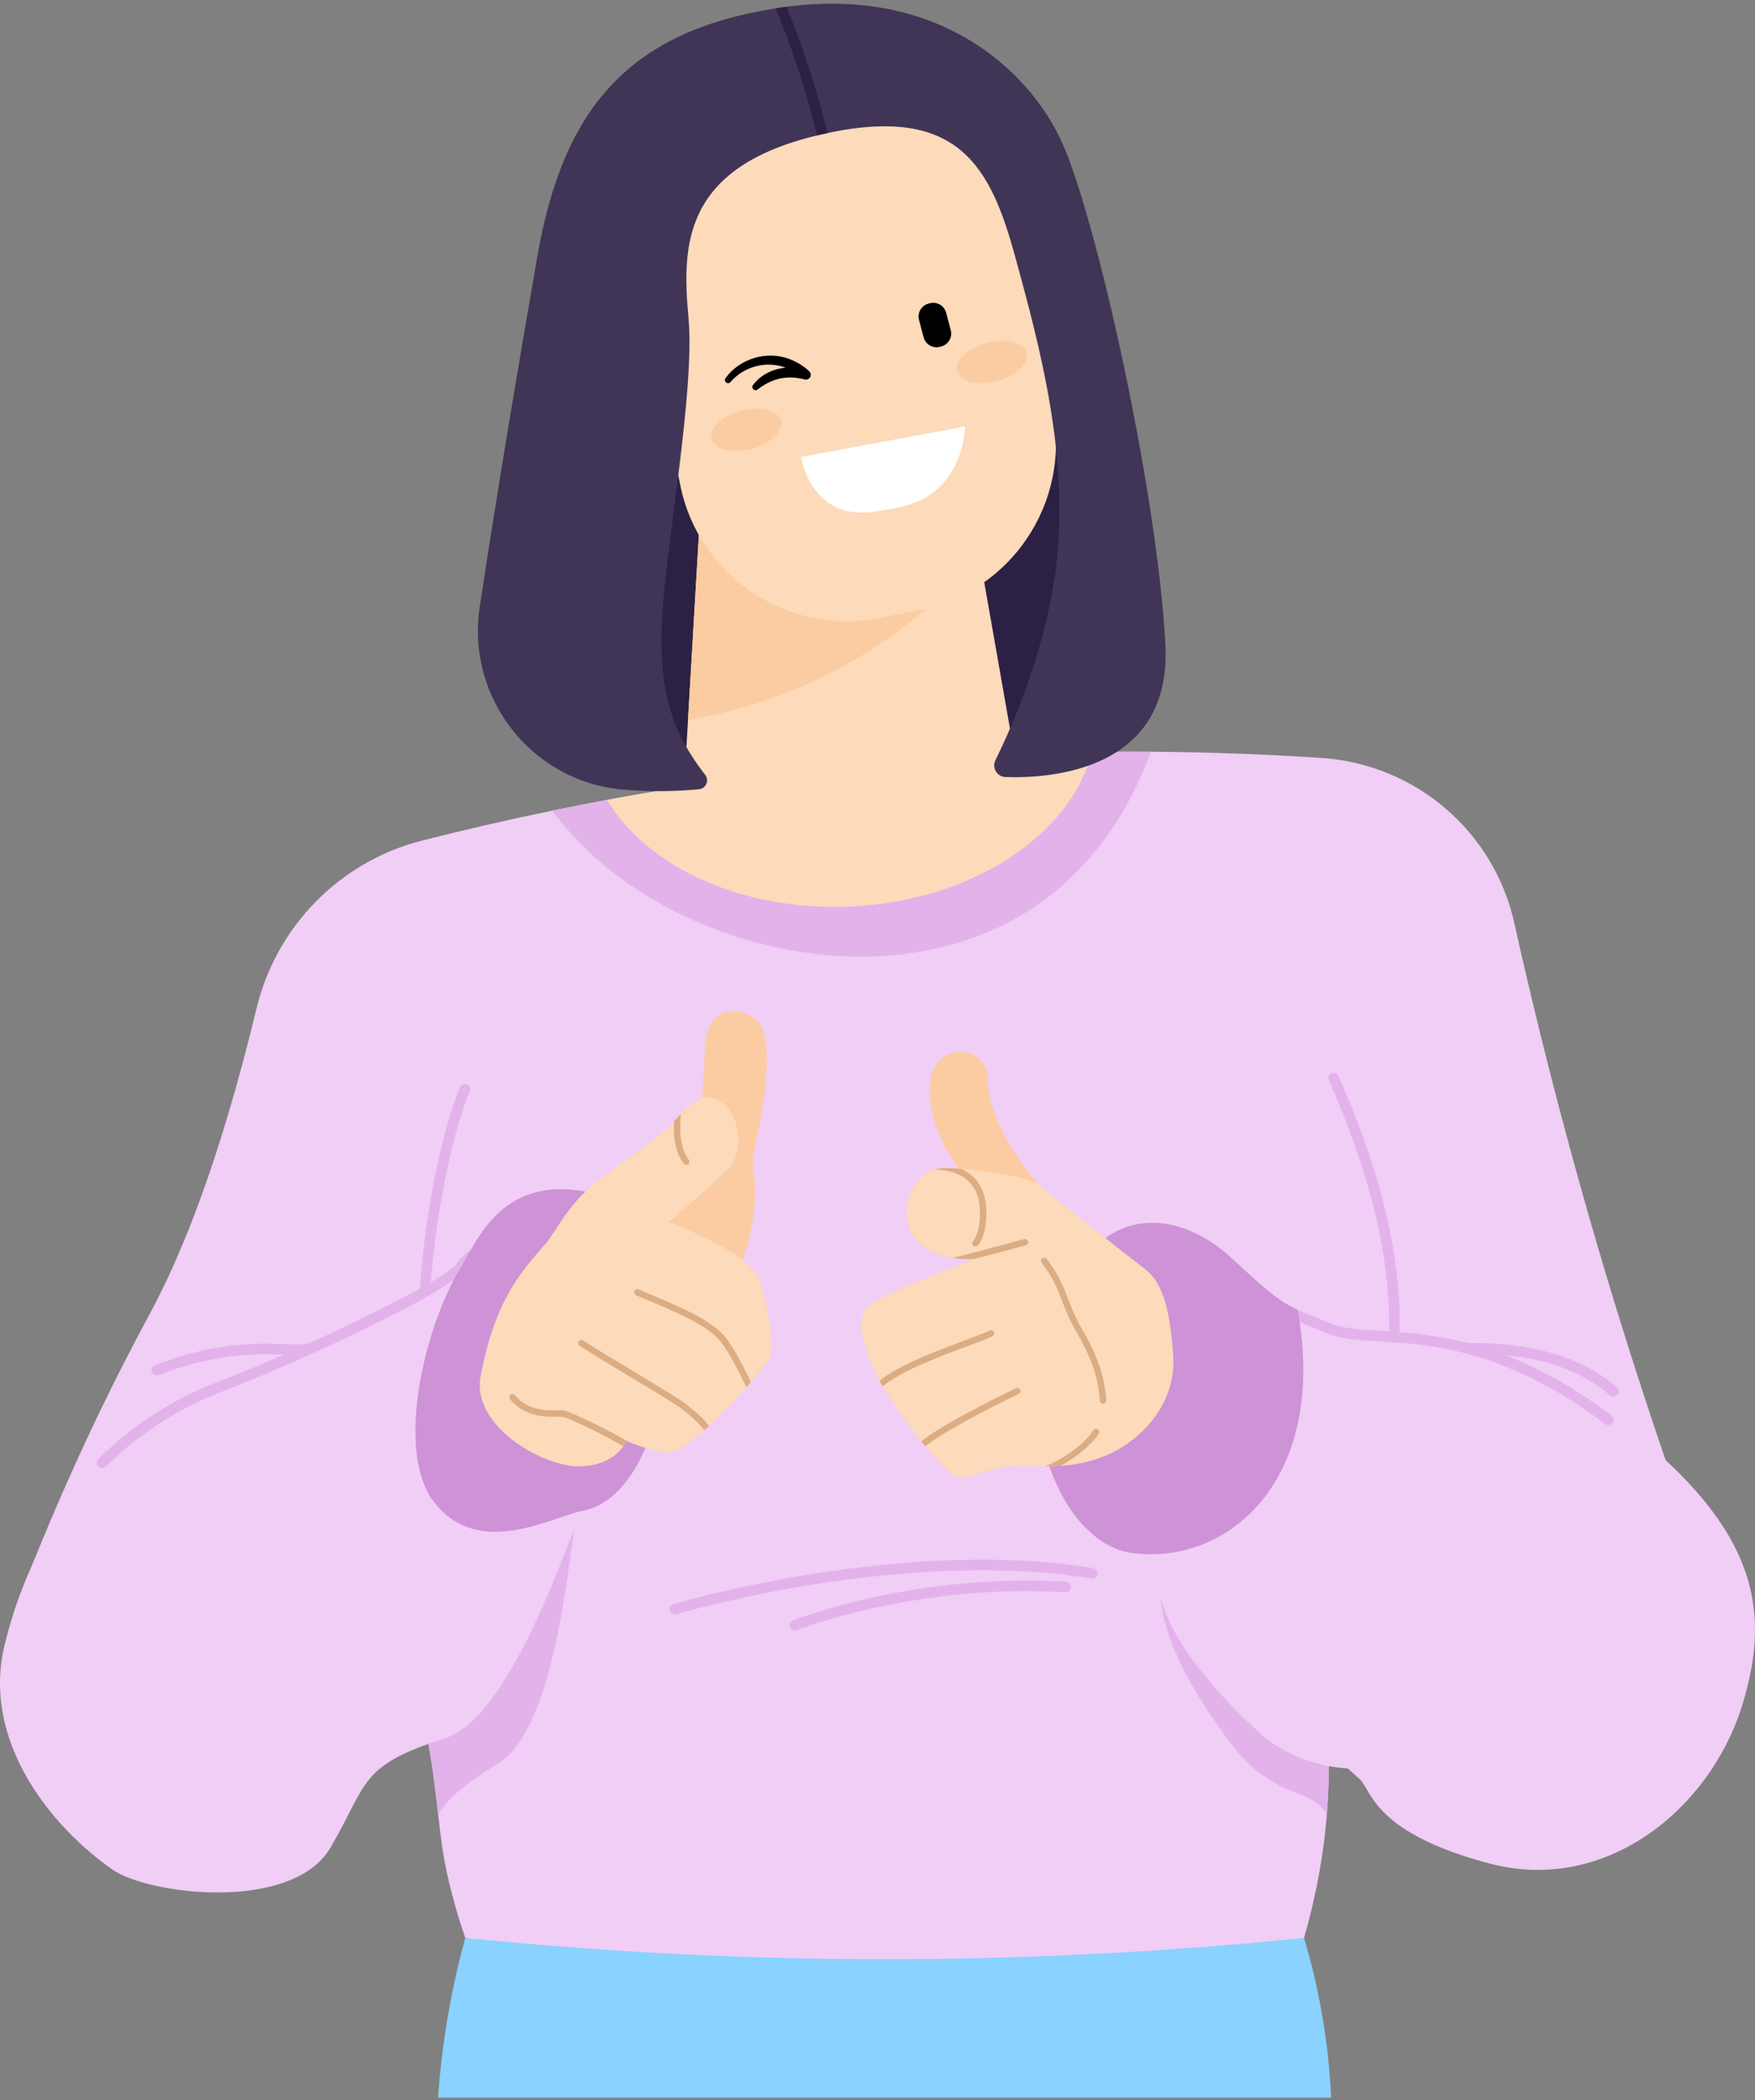 <svg width="285" height="341" viewBox="0 0 285 341" fill="none" xmlns="http://www.w3.org/2000/svg">
<rect x="0" y="0" width="285" height="341" fill="#808080" stroke="none"/>
<g clip-path="url(#clip0_548_5551)">
<path d="M216.166 340.597H71.135C71.434 336.346 71.967 331.679 72.851 326.68C73.621 322.326 74.553 318.308 75.553 314.65H211.766C212.842 318.249 213.856 322.326 214.647 326.828C215.534 331.858 215.977 336.49 216.166 340.597Z" fill="#8AD2FF"/>
<path d="M278.708 259.965L278.557 260.02L230.376 278.021L217.452 249.644C216.101 261.232 215.799 270.692 215.792 277.393C215.785 282.917 215.977 288.25 215.475 294.546C215.255 297.349 214.894 300.345 214.32 303.632C213.502 308.295 212.508 312.09 211.766 314.65C190.869 316.784 167.704 318.157 142.602 318.116C118.323 318.078 95.872 316.726 75.553 314.65C74.938 312.873 74.085 310.227 73.257 306.974C72.005 302.054 71.665 299.082 71.156 294.628C70.922 292.594 70.654 290.247 70.252 287.261C70.252 287.261 70.09 286.064 66.508 265.123L48.671 284.729L11.351 266.519L2.147 262.028C3.148 259.368 4.726 255.265 6.775 250.306C15.026 230.326 22.731 216.316 24.574 212.861C29.521 203.562 35.617 188.725 41.657 163.745C44.882 150.398 55.197 139.881 68.526 136.487C75.22 134.785 82.271 133.148 89.66 131.625C92.579 131.024 95.549 130.445 98.571 129.882C112.354 127.326 127.224 125.208 143.077 123.826C155 122.783 166.445 122.244 177.351 122.096C180.572 122.052 183.746 122.041 186.871 122.062C196.6 122.124 205.863 122.491 214.599 123.067C229.836 124.076 242.591 134.967 245.906 149.845C249.354 165.32 253.428 181.492 258.252 198.24C264.64 220.434 271.585 241.032 278.708 259.965Z" fill="#F0CEF5"/>
<path d="M217.452 249.644C216.101 261.231 215.799 270.692 215.792 277.393C215.785 282.917 215.977 288.249 215.475 294.546C215.396 294.395 215.314 294.261 215.221 294.144L215.193 294.11C214.238 292.889 212.938 291.983 211.47 291.482C208.761 290.555 204.044 288.431 200.699 284.139C195.737 277.781 189.57 268.266 188.6 260.453C187.627 252.643 184.526 251.312 184.526 251.312C181.17 246.021 177.818 240.726 174.463 235.435C188.793 240.17 203.122 244.909 217.452 249.644Z" fill="#E3B2EB"/>
<path d="M220.581 240.665C220.45 240.665 220.32 240.634 220.196 240.572C219.773 240.359 219.601 239.845 219.811 239.419C223.919 231.232 225.803 222.674 225.566 213.259C225.284 202.097 222.09 189.706 215.799 175.384C215.609 174.952 215.805 174.444 216.242 174.255C216.675 174.067 217.184 174.262 217.373 174.698C223.758 189.23 227 201.829 227.285 213.218C227.529 222.921 225.587 231.747 221.348 240.191C221.196 240.493 220.894 240.665 220.577 240.665H220.581Z" fill="#E3B2EB"/>
<path d="M70.406 233.342C70.025 233.342 69.674 233.085 69.574 232.697C65.184 215.592 70.403 186.618 74.707 176.537C74.893 176.101 75.398 175.899 75.835 176.084C76.272 176.269 76.475 176.774 76.289 177.21C72.064 187.099 66.941 215.516 71.242 232.271C71.359 232.731 71.084 233.198 70.623 233.315C70.551 233.332 70.479 233.342 70.41 233.342H70.406Z" fill="#E3B2EB"/>
<path d="M177.351 122.096C166.445 122.244 155 122.783 143.077 123.826C127.224 125.208 112.354 127.326 98.571 129.882C95.549 130.445 92.579 131.024 89.66 131.625C91.52 134.089 93.985 136.919 97.172 139.702C115.191 155.438 147.725 162.143 169.553 146.156C173.263 143.439 181.717 136.364 186.871 122.062C183.746 122.041 180.572 122.052 177.351 122.096Z" fill="#E3B2EB"/>
<path d="M101.817 62.889V121.084C107.018 124.282 121.819 132.438 142.011 131.114C159.112 129.992 171.19 122.652 176.343 119.08C175.896 98.98 175.449 78.883 175.003 58.782L101.817 62.893V62.889Z" fill="#2C2044"/>
<path d="M177.351 122.096C173.851 135.657 157.716 146.373 137.909 147.206C120.382 147.941 105.066 140.718 98.571 129.882C102.649 129.127 106.826 128.41 111.092 127.737L111.728 116.894L113.891 80.008L122.17 81.617L158.012 88.579L158.813 88.734L164.001 118.219L164.743 122.439C169.02 122.264 173.225 122.151 177.351 122.096Z" fill="#FCDABA"/>
<path d="M122.17 81.617L113.891 80.008C113.169 92.302 112.45 104.6 111.728 116.894C118.144 115.827 127.485 113.473 137.497 107.863C144.589 103.89 149.977 99.429 153.831 95.699C155.223 93.325 156.619 90.954 158.012 88.579L122.17 81.617Z" fill="#FBCCA1"/>
<path d="M170.946 66.657L165.225 38.044C162.574 24.785 151.359 15.404 138.466 14.501C135.905 14.323 133.275 14.477 130.631 15.002L127.819 15.565C111.894 18.736 101.559 34.194 104.736 50.087L107.799 65.422L110.453 78.701C113.437 93.63 127.984 103.317 142.939 100.335L149.262 99.076C164.217 96.101 173.926 81.58 170.939 66.654L170.946 66.657Z" fill="#FCDABA"/>
<path d="M130.088 74.192C130.284 75.225 131.291 79.943 135.369 82.163C138.236 83.724 141.127 83.24 143.974 82.76C146.439 82.345 149.561 81.82 152.325 79.291C156.282 75.668 156.654 70.538 156.712 69.254L130.088 74.192Z" fill="white"/>
<path d="M150.789 49.291L150.992 49.238C152.152 48.932 153.341 49.622 153.648 50.78L154.396 53.606C154.703 54.764 154.011 55.951 152.851 56.257L152.645 56.312C151.485 56.618 150.296 55.927 149.989 54.769L149.24 51.943C148.934 50.785 149.625 49.598 150.785 49.292L150.789 49.291Z" fill="black"/>
<path d="M122.016 72.882C125.121 72.063 127.269 70.012 126.816 68.3C126.363 66.589 123.479 65.866 120.375 66.685C117.271 67.504 115.122 69.556 115.575 71.267C116.028 72.978 118.912 73.701 122.016 72.882Z" fill="#FBCCA1"/>
<path d="M166.707 57.296C166.253 55.584 163.368 54.86 160.264 55.68C157.159 56.5 155.01 58.552 155.464 60.264C155.918 61.977 158.802 62.701 161.907 61.88C165.012 61.06 167.16 59.008 166.707 57.296Z" fill="#FBCCA1"/>
<path d="M131.422 60.288C130.459 59.383 129.349 58.724 128.131 58.274C124.48 56.891 120.11 58.25 117.821 61.39C117.663 61.603 117.69 61.908 117.896 62.086C118.113 62.275 118.446 62.248 118.629 62.028C120.839 59.465 124.473 58.532 127.568 59.698C125.501 59.897 123.511 60.848 122.27 62.536C121.912 63.016 122.541 63.624 123.012 63.25C124.126 62.392 125.336 61.757 126.646 61.465C127.953 61.184 129.335 61.256 130.645 61.603C130.923 61.688 131.239 61.62 131.453 61.393C131.748 61.081 131.735 60.587 131.422 60.292V60.288Z" fill="black"/>
<path d="M93.696 245.187C92.31 253.515 90.144 280.619 80.978 286.267C75.374 289.725 72.7 292.059 71.156 294.629C70.922 292.594 70.654 290.247 70.252 287.262C70.252 287.262 70.09 286.064 66.508 265.123C64.259 258.651 62.007 252.177 59.759 245.705C64.122 244.106 67.618 242.569 70.073 241.416C76.196 238.544 79.26 237.11 81.893 235.411C84.819 233.524 85.534 232.701 86.837 232.838C90.217 233.191 92.362 239.467 93.696 245.191V245.187Z" fill="#E3B2EB"/>
<path d="M107.476 222.527C107.314 232.186 102.398 244.061 94.466 245.328C91.135 253.086 82.567 278.896 72.318 282.207C58.218 286.764 59.879 289.344 53.694 299.954C47.505 310.56 24.175 307.65 18.316 303.594C8.48 296.787 -3.171 282.718 0.796 266.886C7.287 240.973 23.233 229.969 36.084 225.062C48.836 220.19 72.672 208.932 74.903 205.662C74.921 205.634 74.934 205.61 74.952 205.586C77.613 201.05 81.456 191.813 93.514 193.237C111.629 195.378 107.634 212.871 107.476 222.527Z" fill="#F0CEF5"/>
<path d="M80.267 201.798C76.77 201.442 74.388 204.883 74.298 205.017C74.278 205.048 74.257 205.079 74.24 205.106C72.906 207.062 61.595 212.943 50.16 218.131C49.262 218.334 47.942 218.289 46.271 218.238C41.767 218.087 34.96 217.864 25.137 221.672C24.694 221.844 24.477 222.342 24.649 222.784C24.78 223.124 25.107 223.33 25.45 223.33C25.553 223.33 25.66 223.313 25.763 223.271C35.166 219.624 41.723 219.802 46.093 219.946C42.455 221.539 38.924 223.004 35.826 224.188C28.16 227.114 21.483 231.4 15.985 236.921C15.652 237.257 15.652 237.799 15.989 238.136C16.157 238.3 16.374 238.386 16.594 238.386C16.814 238.386 17.034 238.3 17.203 238.132C22.528 232.786 28.998 228.635 36.438 225.793C48.372 221.233 73.136 209.773 75.677 206.05L75.708 205.998C75.728 205.971 77.626 203.257 80.091 203.507C80.562 203.555 80.985 203.212 81.034 202.742C81.082 202.272 80.738 201.85 80.267 201.802V201.798Z" fill="#E3B2EB"/>
<path d="M107.476 222.527C107.314 232.186 102.398 244.061 94.466 245.328C89.185 246.522 77.905 252.945 70.695 244.171C63.967 235.984 68.914 215.324 74.903 205.662C74.921 205.634 74.934 205.61 74.952 205.586C77.613 201.05 81.456 191.813 93.514 193.237C111.629 195.378 107.634 212.871 107.476 222.527Z" fill="#CE92D6"/>
<path d="M282.851 277.108C277.632 293.698 260.817 307.588 241.873 302.572C222.929 297.555 222.737 290.61 220.804 288.874L218.869 287.138C218.869 287.138 210.752 286.946 204.759 281.545C198.766 276.144 191.034 267.847 188.717 260.322C186.396 252.801 183.109 252.029 183.109 252.029C183.109 252.029 174.992 251.075 170.433 238.139C167.563 229.993 167.453 225.213 174.411 208.043C179.18 196.284 191.034 195.89 200.121 204.379C206.052 209.92 208.029 211.433 210.731 212.679C212.168 213.334 213.811 213.918 216.359 214.988C223.703 218.076 238.779 212.48 261.783 229.842C284.783 247.204 288.07 260.518 282.851 277.108Z" fill="#F0CEF5"/>
<path d="M261.992 226.754C262.23 226.754 262.467 226.654 262.639 226.462C262.952 226.105 262.917 225.563 262.56 225.251C257.007 220.375 248.642 217.894 238.376 218.069C232.741 216.604 227.973 216.316 224.119 216.083C220.739 215.88 218.071 215.719 216.084 214.882C214.922 214.394 213.949 214.007 213.096 213.667C212.065 213.255 211.247 212.933 210.483 212.583C207.815 211.354 205.873 209.831 200.1 204.433C199.753 204.111 199.21 204.128 198.887 204.475C198.564 204.821 198.581 205.363 198.928 205.686C204.797 211.169 206.925 212.83 209.768 214.141C210.573 214.508 211.449 214.854 212.46 215.259C213.309 215.595 214.272 215.98 215.417 216.46C217.676 217.411 220.474 217.579 224.016 217.791C232.178 218.282 244.513 219.023 260.655 231.208C260.81 231.324 260.992 231.383 261.174 231.383C261.435 231.383 261.69 231.266 261.862 231.043C262.147 230.666 262.075 230.127 261.693 229.842C255.367 225.066 249.612 222.009 244.448 220.022C251.52 220.722 257.317 222.932 261.425 226.538C261.59 226.682 261.79 226.751 261.992 226.751V226.754Z" fill="#E3B2EB"/>
<path d="M183.109 252.029C183.109 252.029 174.992 251.075 170.433 238.139C167.563 229.993 167.453 225.213 174.411 208.043C179.18 196.284 191.034 195.89 200.121 204.379C206.052 209.92 208.029 211.433 210.731 212.679C215.881 241.43 198.213 254.698 183.109 252.029Z" fill="#CE92D6"/>
<path d="M168.59 192.263C164.75 187.737 160.542 181.132 160.439 175.546C160.322 169.259 151.916 169.259 151.098 175.285C150.145 182.295 155.213 190.979 160.178 193.694C165.142 196.408 168.59 192.263 168.59 192.263Z" fill="#FBCCA1"/>
<path d="M123.181 165.955C121.09 163.635 114.586 162.325 114.431 170.591C114.369 173.916 114.118 176.887 113.843 179.258C113.454 182.576 111.739 185.589 109.081 187.62C105.22 190.568 99.486 195.845 96.701 202.814C93.235 211.495 106.3 221.36 115.748 212.548C121.991 206.726 123.102 194.469 122.483 191.298C121.864 188.131 122.792 185.812 123.645 181.022C124.497 176.232 125.271 168.271 123.181 165.955Z" fill="#FBCCA1"/>
<path d="M118.151 189.878C115.596 192.458 107.469 199.568 103.752 202.272C100.036 204.976 94.459 209.227 94.459 209.227L88.927 201.592C92.293 196.476 93.61 194.236 98.64 190.526C103.467 186.968 106.87 184.906 109.459 182.085C109.573 181.965 109.683 181.842 109.789 181.718C110.051 181.42 110.312 181.128 110.573 180.854C112.918 178.366 115.177 177.035 117.687 179.399C120.475 182.027 120.705 187.298 118.151 189.878Z" fill="#FCDABA"/>
<path d="M124.828 220.9C124.552 221.285 123.459 222.64 121.94 224.386C121.702 224.658 121.455 224.942 121.2 225.231C119.44 227.217 117.26 229.547 115.125 231.52C114.871 231.76 114.616 231.99 114.362 232.217C111.794 234.498 109.377 236.132 107.957 235.854C104.086 235.092 101.858 234.018 101.724 233.953C101.72 233.953 101.72 233.949 101.717 233.949C101.717 233.949 101.579 234.323 101.208 234.848C100.386 236.019 98.423 237.937 94.315 238.091C88.367 238.318 76.478 231.599 78.049 223.426C80.36 211.392 84.217 206.856 88.927 201.592C93.641 196.332 99.499 194.651 107.957 198.123C116.411 201.592 122.359 204.506 123.593 208.424C124.828 212.343 125.835 219.497 124.828 220.9Z" fill="#FCDABA"/>
<path d="M178.554 236.736C176.206 237.552 174.143 237.889 172.242 238.012C171.375 238.074 170.543 238.084 169.732 238.077C167.704 238.07 165.799 237.943 163.822 238.098C159.311 238.448 156.64 241.237 153.969 238.849C153.13 238.098 151.789 236.646 150.273 234.821C150.059 234.564 149.843 234.299 149.626 234.028C147.491 231.39 145.116 228.133 143.338 225.097C143.159 224.791 142.991 224.489 142.826 224.191C142.186 223.031 141.65 221.919 141.265 220.9C138.961 214.806 139.79 212.844 141.633 211.557C143.472 210.277 151.448 206.976 158.252 204.409C158.266 204.403 158.283 204.399 158.297 204.392C158.297 204.392 156.712 204.55 154.735 204.248H154.732C153.889 204.121 152.982 203.908 152.091 203.565H152.088C150.269 202.869 148.547 201.627 147.708 199.431C146.03 195.035 148.715 190.804 151.823 189.874C152.167 189.772 152.514 189.706 152.865 189.689C153.669 189.648 154.818 189.686 156.138 189.789C160.573 190.132 166.94 191.189 168.591 192.263C172.159 195.293 183.158 203.932 185.826 205.954C188.497 207.975 189.968 211.742 190.522 220.084C191.076 228.425 184.629 234.622 178.554 236.736Z" fill="#FCDABA"/>
<path d="M160.171 196.867C160.171 199.324 159.738 201.023 158.802 202.207C158.703 202.334 158.551 202.402 158.397 202.402C158.287 202.402 158.173 202.368 158.077 202.292C157.854 202.117 157.816 201.791 157.991 201.568C158.765 200.59 159.139 199.053 159.139 196.867C159.139 194.682 158.545 193.048 157.369 191.875C156.131 190.643 154.261 189.971 151.823 189.874C152.167 189.772 152.514 189.706 152.865 189.689C153.669 189.648 154.818 189.686 156.138 189.789C156.891 190.142 157.544 190.595 158.098 191.148C159.473 192.52 160.171 194.442 160.171 196.867Z" fill="#DCAC82"/>
<path d="M109.593 262.131C109.222 262.131 108.878 261.887 108.768 261.516C108.634 261.063 108.895 260.587 109.349 260.453C110.865 260.007 146.845 249.579 177.529 254.62C177.997 254.695 178.317 255.138 178.238 255.604C178.162 256.071 177.719 256.387 177.251 256.311C146.948 251.332 111.336 261.654 109.834 262.096C109.752 262.12 109.672 262.131 109.59 262.131H109.593Z" fill="#E3B2EB"/>
<path d="M129.111 264.752C128.771 264.752 128.448 264.55 128.314 264.214C128.138 263.774 128.351 263.273 128.792 263.098C128.988 263.019 148.543 255.306 173.108 256.833C173.583 256.864 173.944 257.269 173.913 257.742C173.882 258.216 173.479 258.576 173.002 258.545C148.842 257.039 129.624 264.612 129.431 264.69C129.328 264.732 129.218 264.752 129.111 264.752Z" fill="#E3B2EB"/>
<path d="M163.293 126.169C161.914 126.125 161.044 124.67 161.653 123.434C164.217 118.236 169.811 105.681 171.485 92.076C173.682 74.23 168.9 56.425 164.884 41.766C160.934 27.355 155.859 17.027 134.378 21.604C134.014 21.683 133.643 21.765 133.265 21.851C133.075 21.896 132.886 21.94 132.701 21.985C110.841 27.238 110.728 39.927 111.808 51.597C112.897 63.366 108.026 89.297 107.527 100.5C107.063 110.845 108.308 117.841 114.524 125.819C115.225 126.718 114.647 128.039 113.513 128.149C110.157 128.475 105.984 128.595 101.335 128.221C86.421 127.02 75.691 113.377 77.898 98.609C80.552 80.849 84.478 57.629 87.26 41.636C91.458 17.517 102.147 5.113 125.945 1.363C126.392 1.291 126.846 1.222 127.303 1.157C127.437 1.136 127.571 1.119 127.702 1.106C152.215 -2.192 167.116 11.18 172.531 23.272C177.973 35.429 187.82 79.013 189.246 104.494C190.395 125.051 170.873 126.409 163.293 126.169Z" fill="#403556"/>
<path d="M179.128 227.9C178.86 227.9 178.633 227.694 178.616 227.42C178.358 223.704 177.248 220.468 174.793 216.251C173.634 214.264 173.039 212.71 172.462 211.203C171.688 209.186 171.021 207.443 169.154 205.037C168.979 204.811 169.02 204.488 169.247 204.317C169.474 204.142 169.797 204.183 169.969 204.41C171.929 206.938 172.654 208.832 173.424 210.84C173.988 212.305 174.569 213.822 175.683 215.736C178.224 220.101 179.372 223.463 179.644 227.351C179.665 227.636 179.448 227.88 179.166 227.9C179.152 227.9 179.142 227.9 179.128 227.9Z" fill="#DCAC82"/>
<path d="M178.434 232.755C177.395 234.423 175.054 236.478 172.242 238.012C171.375 238.074 170.543 238.084 169.732 238.077C173.242 236.65 176.354 234.148 177.557 232.213C177.708 231.97 178.028 231.897 178.269 232.045C178.509 232.196 178.585 232.512 178.434 232.755Z" fill="#DCAC82"/>
<path d="M165.428 226.339C160.322 228.748 152.573 232.872 150.273 234.821C150.059 234.564 149.843 234.299 149.626 234.028C152.418 231.688 161.041 227.269 164.987 225.406C165.245 225.285 165.555 225.395 165.675 225.653C165.795 225.91 165.685 226.215 165.428 226.339Z" fill="#DCAC82"/>
<path d="M161.188 216.934C160.491 217.325 158.971 217.888 157.046 218.601C152.765 220.19 146.48 222.52 143.338 225.097C143.159 224.791 142.991 224.489 142.826 224.191C146.164 221.538 152.408 219.222 156.688 217.634C158.569 216.937 160.054 216.388 160.686 216.035C160.934 215.897 161.247 215.983 161.388 216.234C161.525 216.481 161.436 216.793 161.188 216.934Z" fill="#DCAC82"/>
<path d="M166.583 202.189C163.894 202.941 160.69 203.782 158.252 204.409C158.266 204.403 158.283 204.399 158.297 204.392C158.297 204.392 156.712 204.55 154.735 204.248C156.444 203.816 162.027 202.392 166.304 201.198C166.579 201.119 166.865 201.28 166.94 201.555C167.016 201.826 166.858 202.111 166.583 202.189Z" fill="#DCAC82"/>
<path d="M101.717 233.949C101.717 233.949 101.579 234.323 101.208 234.848C101.184 234.831 101.163 234.818 101.143 234.804C99.568 233.747 92.503 230.24 91.42 230.051C91.214 230.017 90.849 230.024 90.426 230.031C88.638 230.058 85.317 230.11 82.825 227.21C82.639 226.994 82.663 226.672 82.88 226.486C83.096 226.301 83.419 226.325 83.605 226.541C85.785 229.074 88.68 229.026 90.409 229.002C90.904 228.991 91.296 228.988 91.595 229.039C92.922 229.269 100.177 232.917 101.717 233.949Z" fill="#DCAC82"/>
<path d="M115.125 231.52C114.871 231.76 114.616 231.99 114.362 232.217C113.389 230.971 112.485 230.134 110.756 228.796C109.607 227.907 105.643 225.529 101.81 223.227C98.581 221.288 95.532 219.459 94.139 218.509C93.906 218.347 93.844 218.028 94.005 217.795C94.167 217.558 94.487 217.5 94.724 217.658C96.089 218.591 99.124 220.416 102.343 222.345C106.2 224.661 110.188 227.056 111.388 227.982C113.169 229.362 114.118 230.237 115.125 231.52Z" fill="#DCAC82"/>
<path d="M121.94 224.386C121.702 224.657 121.455 224.942 121.2 225.23C120.234 223.182 118.639 219.994 117.167 217.994C115.197 215.311 109.927 213.097 105.275 211.145C104.601 210.864 103.941 210.586 103.309 210.315C103.047 210.201 102.927 209.899 103.04 209.639C103.151 209.378 103.453 209.254 103.718 209.368C104.347 209.639 105.004 209.913 105.677 210.198C110.45 212.202 115.861 214.473 118 217.386C119.44 219.346 120.953 222.31 121.94 224.386Z" fill="#DCAC82"/>
<path d="M111.746 189C111.649 189.068 111.539 189.103 111.433 189.103C111.278 189.103 111.123 189.034 111.02 188.9C109.838 187.353 109.332 185.187 109.459 182.086C109.573 181.965 109.683 181.842 109.789 181.718C110.051 181.42 110.312 181.128 110.573 180.854C110.25 184.398 110.659 186.732 111.842 188.276C112.014 188.502 111.969 188.825 111.746 189Z" fill="#DCAC82"/>
<path d="M134.379 21.604C134.014 21.683 133.643 21.765 133.265 21.851C133.075 21.896 132.886 21.94 132.701 21.985C130.483 12.919 127.788 5.738 125.945 1.363C126.392 1.291 126.846 1.222 127.303 1.157C127.437 1.136 127.571 1.119 127.702 1.105C129.569 5.587 132.206 12.707 134.379 21.604Z" fill="#2C2044"/>
</g>
<defs>
<clipPath id="clip0_548_5551">
<rect width="285" height="340" fill="white" transform="translate(0 0.597)"/>
</clipPath>
</defs>
</svg>
